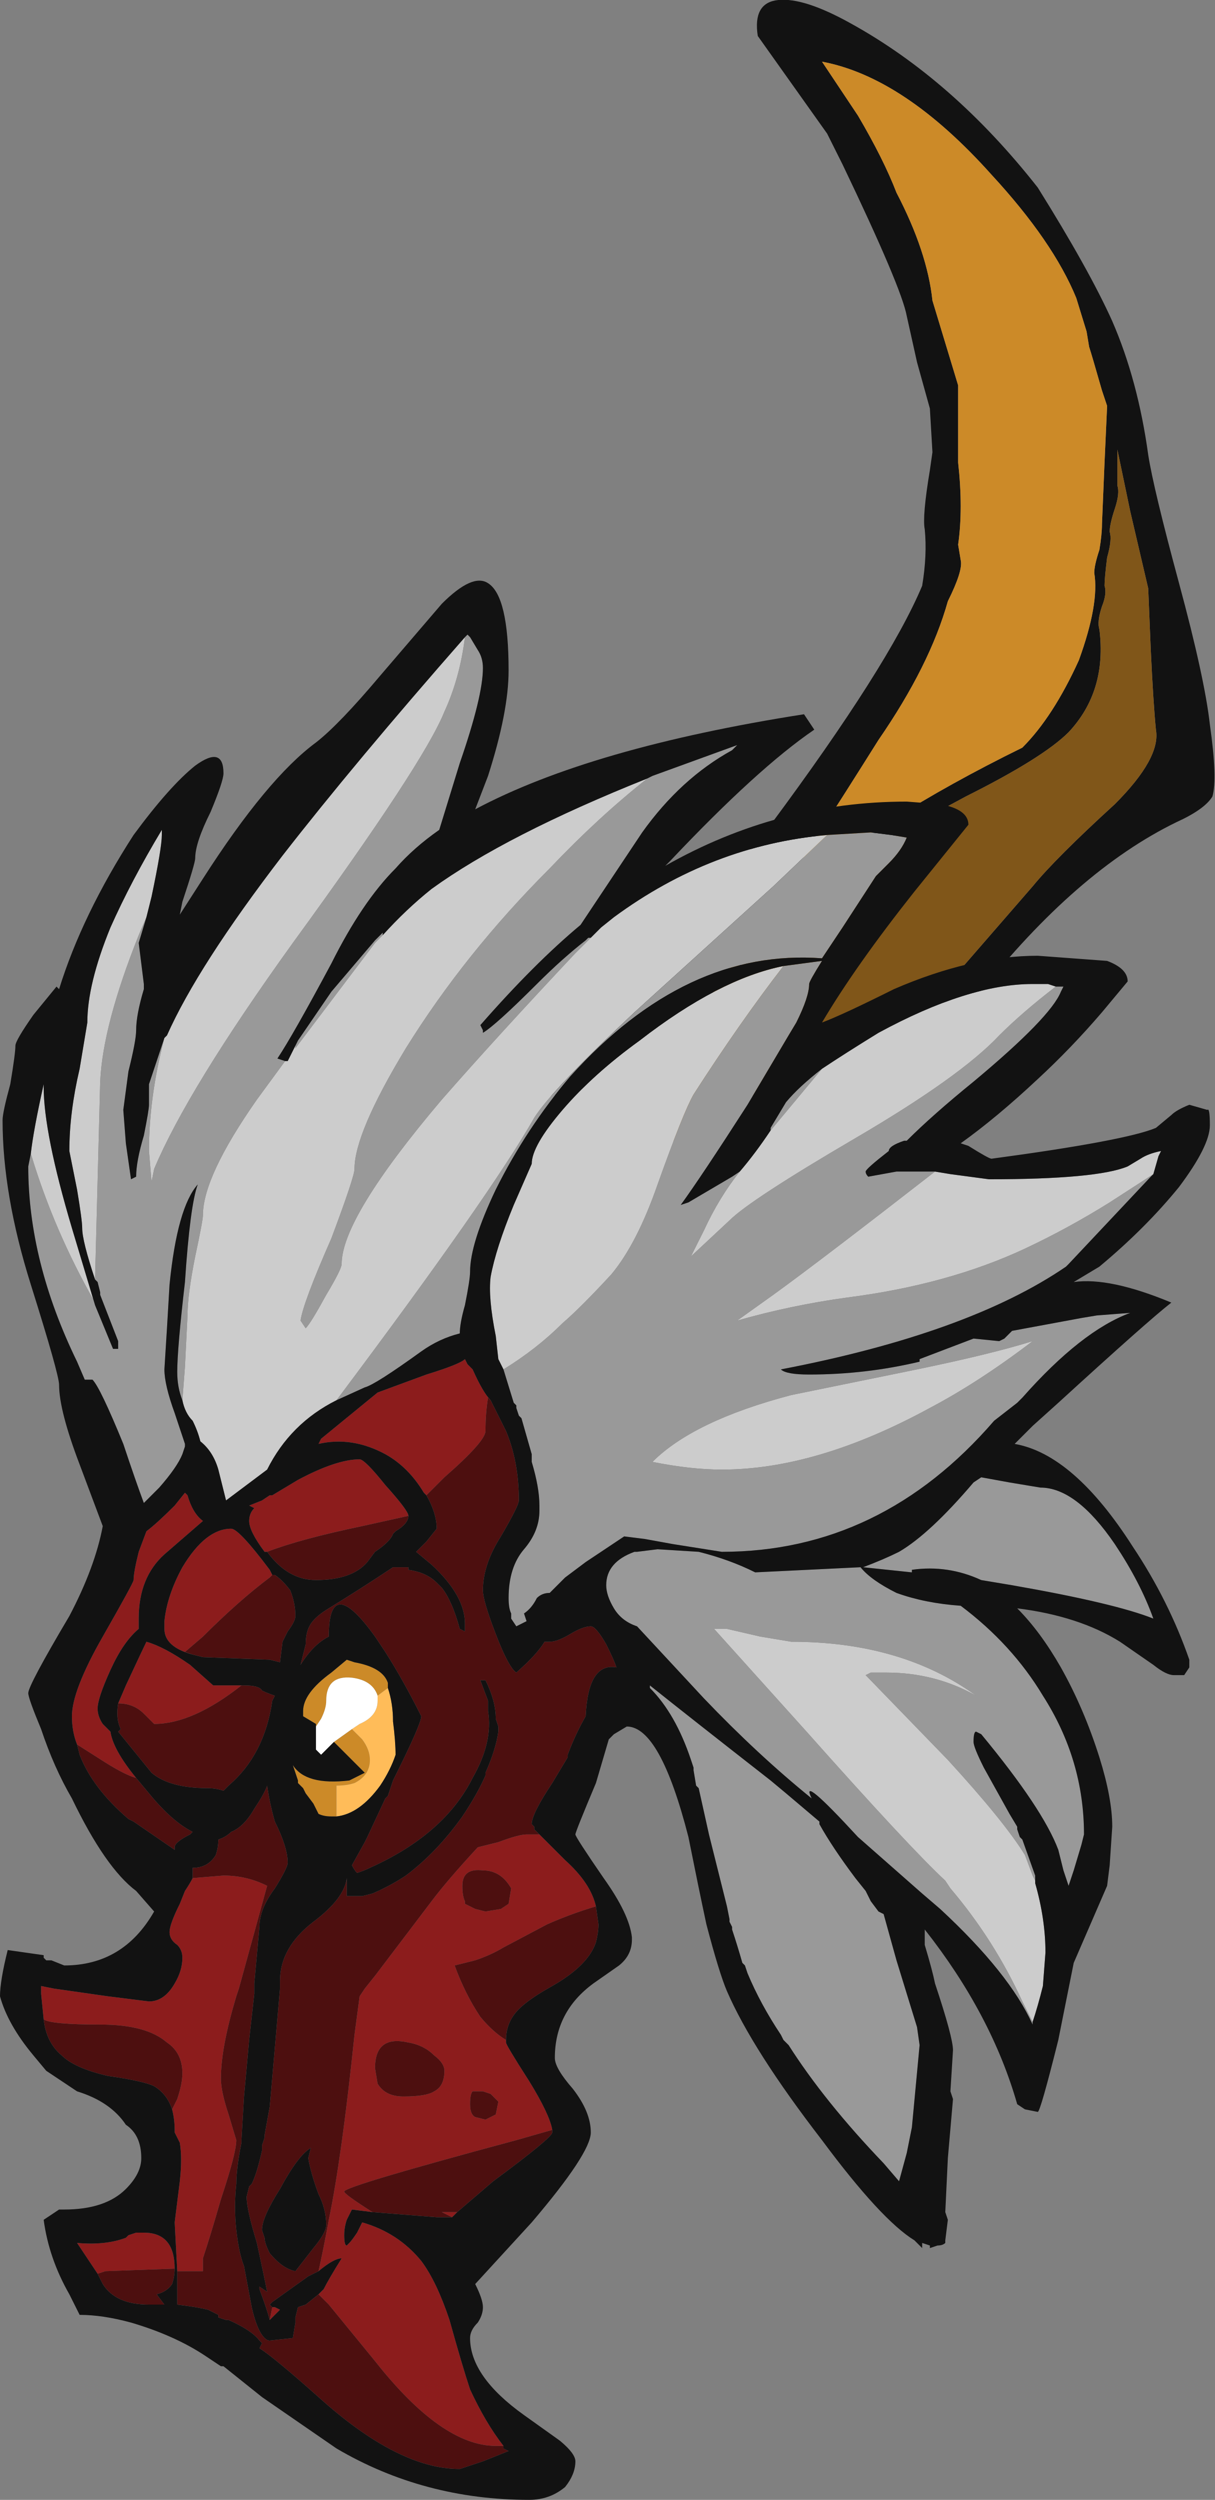 <?xml version="1.0" encoding="UTF-8" standalone="no"?>
<svg xmlns:ffdec="https://www.free-decompiler.com/flash" xmlns:xlink="http://www.w3.org/1999/xlink" ffdec:objectType="shape" height="48.65px" width="23.65px" xmlns="http://www.w3.org/2000/svg">
  <rect width="100%" height="100%" fill="#808080" stroke="none"/>
  <g transform="matrix(1.0, 0.0, 0.0, 1.0, 7.75, 46.6)">
    <path d="M5.9 -26.85 L7.75 -29.25 Q9.3 -30.65 12.15 -32.05 12.75 -32.65 13.25 -33.75 13.65 -34.85 13.55 -35.45 13.55 -35.6 13.65 -35.9 13.7 -36.2 13.7 -36.4 L13.75 -37.6 13.8 -38.7 13.7 -39.0 Q13.5 -39.7 13.45 -39.85 L13.4 -40.15 13.2 -40.8 Q12.75 -41.9 11.55 -43.2 9.85 -45.1 8.25 -45.4 L8.95 -44.35 Q9.45 -43.5 9.7 -42.85 10.3 -41.7 10.4 -40.75 L10.9 -39.1 10.9 -37.6 Q11.0 -36.7 10.9 -36.0 L10.95 -35.7 Q11.0 -35.5 10.7 -34.9 10.35 -33.65 9.35 -32.2 8.0 -30.05 7.25 -28.95 L3.45 -23.3 10.7 -27.45 12.35 -29.35 Q12.8 -29.9 13.95 -30.95 14.85 -31.85 14.75 -32.4 14.7 -32.9 14.65 -33.95 L14.6 -35.15 14.25 -36.65 14.0 -37.85 Q14.0 -37.3 14.0 -37.15 14.05 -37.0 13.95 -36.7 13.85 -36.4 13.85 -36.25 13.9 -36.1 13.8 -35.75 13.75 -35.35 13.75 -35.2 13.8 -35.05 13.7 -34.8 13.6 -34.5 13.65 -34.35 13.8 -33.15 13.05 -32.35 12.55 -31.85 11.05 -31.1 10.4 -30.75 9.85 -30.45 L7.95 -29.2 6.2 -27.3 5.9 -26.85 M8.35 -44.0 L7.0 -45.9 Q6.9 -46.55 7.4 -46.6 7.9 -46.65 8.8 -46.15 10.8 -45.05 12.45 -42.95 13.45 -41.35 13.9 -40.35 14.4 -39.2 14.6 -37.75 14.7 -37.1 15.2 -35.25 15.7 -33.4 15.8 -32.5 15.95 -31.45 15.85 -31.1 15.7 -30.85 15.15 -30.6 13.2 -29.65 11.3 -27.25 L2.7 -25.2 7.25 -30.55 Q9.55 -33.65 10.2 -35.2 10.3 -35.8 10.25 -36.3 10.2 -36.55 10.35 -37.45 L10.4 -37.8 10.35 -38.65 10.1 -39.55 9.9 -40.45 Q9.8 -41.0 8.65 -43.4 L8.35 -44.0" fill="#121212" fill-rule="evenodd" stroke="none"/>
    <path d="M3.45 -23.3 L7.25 -28.95 Q8.0 -30.05 9.35 -32.2 10.35 -33.65 10.7 -34.9 11.0 -35.5 10.95 -35.7 L10.9 -36.0 Q11.0 -36.7 10.9 -37.6 L10.9 -39.1 10.4 -40.75 Q10.3 -41.7 9.7 -42.85 9.45 -43.5 8.95 -44.35 L8.25 -45.4 Q9.85 -45.1 11.55 -43.2 12.75 -41.9 13.2 -40.8 L13.4 -40.15 13.45 -39.85 Q13.5 -39.7 13.7 -39.0 L13.8 -38.7 13.75 -37.6 13.7 -36.4 Q13.7 -36.2 13.65 -35.9 13.55 -35.6 13.55 -35.45 13.65 -34.85 13.25 -33.75 12.75 -32.65 12.15 -32.05 9.3 -30.65 7.75 -29.25 L5.9 -26.85 3.45 -23.3 M6.2 -27.3 L7.95 -29.2 6.2 -27.3" fill="#cc8a28" fill-rule="evenodd" stroke="none"/>
    <path d="M3.45 -23.3 L5.9 -26.85 6.2 -27.3 7.95 -29.2 9.85 -30.45 Q10.4 -30.75 11.05 -31.1 12.55 -31.85 13.05 -32.35 13.8 -33.15 13.65 -34.35 13.6 -34.5 13.7 -34.8 13.8 -35.05 13.75 -35.2 13.75 -35.35 13.8 -35.75 13.9 -36.1 13.85 -36.25 13.85 -36.4 13.95 -36.7 14.05 -37.0 14.0 -37.15 14.0 -37.3 14.0 -37.85 L14.25 -36.65 14.6 -35.15 14.65 -33.95 Q14.7 -32.9 14.75 -32.4 14.85 -31.85 13.95 -30.95 12.8 -29.9 12.35 -29.35 L10.7 -27.45 3.45 -23.3" fill="#805619" fill-rule="evenodd" stroke="none"/>
    <path d="M1.3 -34.2 Q1.2 -33.4 0.9 -32.75 0.5 -31.75 -2.05 -28.25 -4.1 -25.4 -4.75 -23.85 L-4.8 -23.6 -4.85 -24.2 Q-4.85 -25.25 -4.55 -26.4 L-4.5 -26.45 Q-3.9 -27.8 -2.25 -29.95 -0.85 -31.75 1.3 -34.2 M-4.9 -28.75 L-5.05 -28.4 Q-5.75 -26.65 -5.8 -25.55 L-5.9 -21.7 Q-6.15 -22.45 -6.15 -22.7 -6.15 -22.85 -6.25 -23.45 L-6.4 -24.2 Q-6.4 -24.95 -6.2 -25.8 L-6.05 -26.7 Q-6.05 -27.45 -5.6 -28.55 -5.2 -29.45 -4.6 -30.45 L-4.6 -30.35 Q-4.6 -30.1 -4.8 -29.15 L-4.9 -28.75 M-5.9 -21.2 L-5.9 -21.25 Q-6.7 -22.65 -7.15 -24.15 -7.1 -24.6 -6.9 -25.5 L-6.9 -25.45 Q-6.9 -24.55 -6.35 -22.7 L-5.9 -21.2 M-4.2 -19.35 L-4.15 -20.0 -4.1 -21.0 Q-4.1 -21.4 -3.95 -22.15 -3.8 -22.85 -3.8 -22.95 -3.8 -23.7 -2.75 -25.2 L-2.2 -25.95 -2.15 -25.95 -2.0 -26.25 -2.0 -26.2 -0.45 -28.25 -0.3 -28.4 Q0.15 -28.9 0.65 -29.3 2.1 -30.35 4.85 -31.45 3.9 -30.7 2.95 -29.7 1.3 -28.05 0.15 -26.2 -0.85 -24.55 -0.85 -23.85 -0.85 -23.7 -1.3 -22.5 -1.85 -21.25 -1.9 -20.9 L-1.8 -20.75 Q-1.7 -20.85 -1.4 -21.4 -1.1 -21.9 -1.1 -22.0 -1.1 -22.9 0.85 -25.2 1.9 -26.4 3.45 -28.05 L3.75 -28.35 3.95 -28.55 4.2 -28.75 Q6.1 -30.15 8.35 -30.35 L7.3 -29.35 4.6 -26.9 Q3.0 -25.4 2.65 -24.85 1.8 -23.35 -1.2 -19.35 -2.1 -18.9 -2.55 -18.0 L-3.35 -17.4 -3.5 -18.0 Q-3.6 -18.35 -3.85 -18.55 -3.9 -18.75 -4.0 -18.95 -4.15 -19.1 -4.2 -19.35 M8.25 -25.8 Q8.7 -26.1 9.35 -26.5 11.1 -27.45 12.35 -27.45 L12.65 -27.45 12.8 -27.4 Q12.15 -26.9 11.7 -26.45 10.95 -25.65 8.9 -24.45 6.85 -23.25 6.45 -22.85 L5.7 -22.15 5.95 -22.65 Q6.25 -23.3 6.65 -23.8 6.95 -24.15 7.25 -24.6 L8.25 -25.8 M10.45 -23.8 L10.75 -23.75 11.5 -23.65 Q13.6 -23.65 14.2 -23.9 L14.45 -24.05 Q14.6 -24.15 14.85 -24.2 L14.8 -24.1 14.7 -23.75 13.85 -23.2 Q13.05 -22.7 12.2 -22.3 10.7 -21.6 8.75 -21.35 7.65 -21.2 6.6 -20.9 L7.3 -21.4 Q8.2 -22.05 10.45 -23.8 M2.05 -19.95 L1.95 -20.15 1.9 -20.6 Q1.75 -21.35 1.8 -21.75 1.9 -22.3 2.25 -23.15 L2.6 -23.95 Q2.6 -24.3 3.2 -25.0 3.8 -25.7 4.7 -26.35 6.25 -27.55 7.5 -27.8 6.65 -26.7 5.75 -25.3 5.55 -24.95 5.05 -23.55 4.65 -22.4 4.15 -21.8 3.55 -21.15 3.2 -20.85 2.7 -20.35 2.05 -19.95 M5.05 -16.45 L4.65 -16.4 4.65 -16.4 5.05 -16.45 M12.35 -7.25 L12.15 -7.65 Q11.6 -8.85 10.75 -9.85 L10.65 -10.0 Q9.95 -10.65 7.95 -12.9 L6.15 -14.9 6.4 -14.9 7.05 -14.75 7.65 -14.65 Q9.8 -14.65 11.25 -13.6 10.45 -14.05 9.5 -14.05 L9.2 -14.05 9.1 -14.0 10.7 -12.35 Q11.8 -11.15 12.2 -10.5 L12.35 -10.1 12.4 -10.0 12.4 -9.95 Q12.6 -9.25 12.6 -8.6 L12.55 -7.95 Q12.45 -7.55 12.35 -7.25 M7.65 -19.45 L10.1 -19.95 Q11.55 -20.25 12.35 -20.5 11.3 -19.7 10.35 -19.2 8.15 -18.0 6.3 -18.0 5.7 -18.0 4.95 -18.15 5.75 -18.95 7.65 -19.45" fill="#cccccc" fill-rule="evenodd" stroke="none"/>
    <path d="M0.55 -17.5 L0.5 -17.55 Q0.2 -18.05 -0.25 -18.3 -0.9 -18.65 -1.55 -18.5 L-1.5 -18.6 -0.4 -19.5 0.55 -19.85 Q1.2 -20.05 1.3 -20.15 L1.35 -20.05 1.45 -19.95 Q1.65 -19.5 1.8 -19.35 L1.75 -19.4 Q1.7 -19.1 1.7 -18.75 1.7 -18.55 0.9 -17.85 L0.55 -17.5 M2.75 -10.9 L3.25 -10.4 Q3.75 -9.95 3.85 -9.5 3.35 -9.35 2.9 -9.15 L2.05 -8.7 Q1.8 -8.55 1.5 -8.45 L1.1 -8.35 Q1.3 -7.8 1.6 -7.35 1.85 -7.05 2.1 -6.9 L2.1 -6.85 Q2.1 -6.8 2.55 -6.1 2.95 -5.45 3.0 -5.15 L2.3 -4.95 Q-1.05 -4.05 -1.05 -3.95 -1.05 -3.9 -0.5 -3.55 L-0.9 -3.6 -1.0 -3.4 Q-1.05 -3.25 -1.05 -3.1 -1.05 -2.9 -1.0 -2.9 L-0.95 -2.95 Q-0.9 -3.0 -0.8 -3.15 L-0.7 -3.35 Q0.0 -3.15 0.45 -2.6 0.75 -2.2 1.0 -1.45 1.25 -0.55 1.4 -0.1 1.7 0.55 2.05 1.0 L1.9 1.0 Q0.85 1.0 -0.45 -0.65 L-1.35 -1.75 -1.55 -1.95 -1.45 -2.05 Q-1.35 -2.25 -1.1 -2.65 -1.25 -2.65 -1.55 -2.4 -1.45 -2.85 -1.35 -3.4 -1.1 -4.6 -0.85 -7.0 L-0.75 -7.75 -0.65 -7.9 -0.45 -8.15 0.65 -9.6 Q0.95 -10.0 1.55 -10.65 L1.95 -10.75 Q2.35 -10.9 2.5 -10.9 L2.75 -10.9 M1.15 -3.55 L1.05 -3.45 0.85 -3.55 1.15 -3.55 M-4.3 -2.4 L-4.35 -3.35 -4.25 -4.15 Q-4.2 -4.6 -4.25 -4.9 L-4.35 -5.1 -4.35 -5.15 Q-4.35 -5.35 -4.4 -5.55 L-4.3 -5.75 Q-4.2 -6.05 -4.2 -6.25 -4.2 -6.65 -4.5 -6.85 -4.9 -7.2 -5.8 -7.2 -6.75 -7.2 -6.9 -7.3 L-6.95 -7.8 Q-6.95 -8.1 -6.95 -7.95 L-6.7 -7.9 -5.65 -7.75 -4.85 -7.65 Q-4.55 -7.65 -4.35 -8.0 -4.2 -8.25 -4.2 -8.5 -4.2 -8.65 -4.3 -8.75 -4.45 -8.85 -4.45 -9.0 -4.45 -9.15 -4.25 -9.55 L-4.15 -9.8 Q-4.05 -9.95 -4.0 -10.05 L-3.4 -10.1 Q-2.95 -10.1 -2.55 -9.9 L-3.1 -7.9 -3.15 -7.75 Q-3.45 -6.75 -3.45 -6.15 -3.45 -5.9 -3.3 -5.45 L-3.15 -4.95 Q-3.15 -4.7 -3.45 -3.8 -3.65 -3.1 -3.8 -2.65 L-3.8 -2.4 -4.3 -2.4 M-2.45 -1.7 L-2.4 -1.7 -2.3 -1.65 -2.5 -1.45 -2.45 -1.7 M-2.55 -16.4 L-2.6 -16.4 Q-2.9 -16.8 -2.9 -17.0 -2.9 -17.15 -2.8 -17.25 L-2.9 -17.3 -2.65 -17.4 -2.5 -17.5 -2.45 -17.5 -1.95 -17.8 Q-1.2 -18.2 -0.75 -18.2 -0.65 -18.2 -0.25 -17.7 0.2 -17.2 0.2 -17.1 L-0.7 -16.9 Q-1.9 -16.65 -2.55 -16.4 M0.7 -15.3 L0.7 -15.3 M1.7 -9.4 L2.0 -9.45 2.15 -9.55 2.2 -9.85 Q2.0 -10.2 1.65 -10.2 1.25 -10.25 1.25 -9.9 1.25 -9.7 1.3 -9.6 L1.3 -9.55 1.5 -9.45 1.7 -9.4 M0.7 -6.6 Q0.5 -6.8 0.2 -6.85 -0.45 -7.0 -0.45 -6.35 L-0.4 -6.05 Q-0.25 -5.8 0.1 -5.8 0.55 -5.8 0.7 -5.9 0.9 -6.0 0.9 -6.3 0.9 -6.45 0.7 -6.6 M1.65 -5.9 L1.45 -5.9 Q1.4 -5.85 1.4 -5.65 1.4 -5.45 1.5 -5.4 L1.7 -5.35 1.9 -5.45 1.95 -5.7 1.8 -5.85 1.65 -5.9 M-6.25 -12.65 Q-6.35 -12.9 -6.35 -13.2 -6.35 -13.7 -5.75 -14.75 -5.15 -15.8 -5.15 -15.85 -5.15 -16.0 -5.05 -16.4 L-4.9 -16.8 Q-4.7 -16.95 -4.35 -17.3 L-4.15 -17.55 -4.1 -17.5 Q-4.0 -17.15 -3.8 -17.0 L-4.55 -16.35 Q-5.05 -15.9 -5.05 -15.1 L-5.05 -14.9 Q-5.35 -14.65 -5.6 -14.1 -5.85 -13.55 -5.85 -13.35 -5.85 -13.2 -5.75 -13.05 L-5.6 -12.9 Q-5.55 -12.55 -5.1 -12.0 -5.3 -12.05 -5.7 -12.3 L-6.25 -12.65 M-4.0 -14.4 Q-4.55 -14.55 -4.55 -14.9 -4.55 -15.0 -4.55 -15.05 -4.5 -15.55 -4.2 -16.1 -3.75 -16.85 -3.25 -16.85 -3.1 -16.85 -2.5 -16.05 L-2.45 -15.95 -2.5 -15.9 Q-3.1 -15.45 -3.8 -14.75 L-4.15 -14.45 -4.0 -14.4 M-5.45 -13.45 L-5.3 -13.8 Q-4.95 -14.55 -4.9 -14.65 -4.55 -14.55 -4.05 -14.2 L-3.6 -13.8 -3.05 -13.8 Q-4.0 -13.05 -4.75 -13.05 L-4.95 -13.25 Q-5.15 -13.45 -5.45 -13.45 M-5.85 -2.35 L-6.25 -2.95 Q-5.7 -2.9 -5.3 -3.05 L-5.25 -3.1 -5.1 -3.15 -4.95 -3.15 Q-4.35 -3.15 -4.35 -2.45 L-5.7 -2.4 -5.85 -2.35" fill="#8c1c1c" fill-rule="evenodd" stroke="none"/>
    <path d="M-1.6 -13.0 L-1.6 -13.05 -1.85 -13.2 Q-1.85 -13.25 -1.85 -13.3 -1.85 -13.65 -1.3 -14.05 L-1.0 -14.3 -0.85 -14.25 Q-0.3 -14.15 -0.2 -13.85 L-0.2 -13.75 -0.4 -13.6 Q-0.5 -13.9 -0.9 -13.95 -1.4 -14.0 -1.4 -13.5 -1.4 -13.35 -1.5 -13.15 L-1.6 -13.0 M-1.2 -11.25 L-1.3 -11.25 Q-1.45 -11.25 -1.55 -11.3 L-1.65 -11.5 -1.8 -11.7 -1.85 -11.8 -1.95 -11.9 -1.95 -11.95 -2.05 -12.25 Q-1.8 -11.85 -0.95 -11.95 L-0.65 -12.1 -1.25 -12.7 -0.9 -12.95 -0.7 -12.75 Q-0.55 -12.55 -0.55 -12.35 -0.55 -12.05 -0.85 -11.9 -1.0 -11.85 -1.2 -11.85 L-1.2 -11.25" fill="#cc8a28" fill-rule="evenodd" stroke="none"/>
    <path d="M-4.55 -26.4 Q-4.85 -25.25 -4.85 -24.2 L-4.8 -23.6 -4.75 -23.85 Q-4.1 -25.4 -2.05 -28.25 0.5 -31.75 0.9 -32.75 1.2 -33.4 1.3 -34.2 L1.35 -34.25 1.4 -34.2 1.55 -33.95 Q1.65 -33.8 1.65 -33.6 1.65 -33.05 1.2 -31.75 L0.8 -30.45 Q0.3 -30.1 -0.05 -29.7 -0.7 -29.05 -1.3 -27.85 -2.05 -26.45 -2.35 -26.0 L-2.2 -25.95 -2.75 -25.2 Q-3.8 -23.7 -3.8 -22.95 -3.8 -22.85 -3.95 -22.15 -4.1 -21.4 -4.1 -21.0 L-4.15 -20.0 -4.2 -19.35 Q-4.3 -19.6 -4.3 -19.9 -4.3 -20.35 -4.15 -21.65 -4.05 -23.15 -3.9 -23.55 -4.3 -23.1 -4.45 -21.6 L-4.5 -20.75 -4.55 -19.95 Q-4.55 -19.65 -4.35 -19.1 L-4.15 -18.5 -4.15 -18.45 -4.2 -18.3 Q-4.3 -18.05 -4.65 -17.65 L-4.95 -17.35 Q-5.1 -17.75 -5.35 -18.5 -5.8 -19.6 -5.95 -19.75 L-6.1 -19.75 -6.25 -20.1 Q-7.2 -22.05 -7.2 -23.9 L-7.15 -24.15 Q-6.7 -22.65 -5.9 -21.25 L-5.9 -21.2 -5.55 -20.35 -5.45 -20.35 -5.45 -20.5 -5.8 -21.4 -5.8 -21.45 -5.85 -21.65 -5.9 -21.7 -5.8 -25.55 Q-5.75 -26.65 -5.05 -28.4 L-4.9 -28.75 -5.05 -28.25 -4.95 -27.45 -4.95 -27.35 Q-5.1 -26.85 -5.1 -26.55 -5.1 -26.35 -5.25 -25.75 L-5.35 -25.0 -5.3 -24.35 -5.2 -23.65 -5.1 -23.7 Q-5.1 -24.0 -4.95 -24.5 -4.85 -25.0 -4.85 -25.1 L-4.85 -25.5 -4.55 -26.4 M3.75 -28.35 L3.45 -28.05 Q1.9 -26.4 0.85 -25.2 -1.1 -22.9 -1.1 -22.0 -1.1 -21.9 -1.4 -21.4 -1.7 -20.85 -1.8 -20.75 L-1.9 -20.9 Q-1.85 -21.25 -1.3 -22.5 -0.85 -23.7 -0.85 -23.85 -0.85 -24.55 0.15 -26.2 1.3 -28.05 2.95 -29.7 3.9 -30.7 4.85 -31.45 L4.95 -31.5 6.6 -32.1 6.5 -32.0 Q5.5 -31.45 4.75 -30.4 L3.55 -28.6 Q2.65 -27.85 1.6 -26.65 L1.65 -26.55 1.65 -26.5 Q1.9 -26.65 2.7 -27.45 3.2 -27.95 3.65 -28.3 L3.7 -28.35 3.75 -28.35 M-0.3 -28.4 L-0.45 -28.25 -2.0 -26.2 -2.0 -26.25 -1.95 -26.35 -1.3 -27.3 -0.45 -28.3 -0.3 -28.45 -0.3 -28.4 M8.35 -30.35 L9.2 -30.4 9.6 -30.35 9.9 -30.3 Q9.8 -30.05 9.55 -29.8 L9.3 -29.55 8.65 -28.55 8.25 -27.95 Q5.6 -28.15 3.35 -25.65 2.5 -24.65 1.9 -23.45 1.4 -22.4 1.4 -21.85 1.4 -21.7 1.3 -21.2 1.2 -20.85 1.2 -20.65 0.8 -20.55 0.45 -20.3 -0.45 -19.65 -0.65 -19.6 L-1.2 -19.35 Q1.8 -23.35 2.65 -24.85 3.0 -25.4 4.6 -26.9 L7.3 -29.35 8.35 -30.35 M8.25 -25.8 L7.25 -24.6 7.25 -24.65 7.55 -25.15 Q7.8 -25.45 8.25 -25.8 M6.65 -23.8 Q6.25 -23.3 5.95 -22.65 L5.7 -22.15 6.45 -22.85 Q6.85 -23.25 8.9 -24.45 10.95 -25.65 11.7 -26.45 12.15 -26.9 12.8 -27.4 L12.95 -27.4 12.9 -27.3 Q12.7 -26.8 11.2 -25.55 10.4 -24.9 9.9 -24.4 L9.85 -24.4 Q9.55 -24.3 9.55 -24.2 9.1 -23.85 9.1 -23.8 9.1 -23.75 9.15 -23.7 L9.7 -23.8 10.45 -23.8 Q8.2 -22.05 7.3 -21.4 L6.6 -20.9 Q7.65 -21.2 8.75 -21.35 10.7 -21.6 12.2 -22.3 13.05 -22.7 13.85 -23.2 L14.7 -23.75 14.65 -23.7 13.05 -22.0 13.0 -21.95 Q11.1 -20.65 7.45 -19.95 7.55 -19.85 8.0 -19.85 9.1 -19.85 10.15 -20.1 L10.15 -20.15 11.2 -20.55 11.7 -20.5 11.8 -20.55 11.95 -20.7 13.3 -20.95 13.6 -21.0 14.25 -21.05 Q13.3 -20.7 12.15 -19.4 L12.05 -19.3 11.6 -18.95 Q9.4 -16.4 6.3 -16.4 L5.35 -16.55 4.8 -16.65 4.4 -16.7 Q3.95 -16.4 3.65 -16.2 L3.25 -15.9 2.95 -15.6 Q2.8 -15.6 2.7 -15.5 2.6 -15.3 2.45 -15.2 L2.5 -15.05 2.3 -14.95 2.2 -15.1 2.2 -15.2 Q2.15 -15.3 2.15 -15.5 2.15 -16.1 2.45 -16.45 2.75 -16.8 2.75 -17.2 L2.75 -17.3 Q2.75 -17.65 2.6 -18.15 L2.6 -18.3 2.4 -19.0 2.35 -19.05 2.3 -19.2 2.3 -19.25 2.25 -19.3 2.05 -19.95 Q2.7 -20.35 3.2 -20.85 3.55 -21.15 4.15 -21.8 4.65 -22.4 5.05 -23.55 5.55 -24.95 5.75 -25.3 6.65 -26.7 7.5 -27.8 L8.25 -27.9 Q8.0 -27.5 8.0 -27.45 8.0 -27.2 7.75 -26.7 L7.6 -26.45 6.8 -25.1 Q5.9 -23.7 5.5 -23.15 L5.65 -23.2 6.5 -23.7 6.65 -23.8 M12.5 -17.65 Q13.2 -17.65 13.95 -16.55 14.45 -15.8 14.7 -15.1 13.95 -15.4 11.95 -15.75 L11.35 -15.85 Q10.7 -16.15 10.0 -16.05 L10.0 -16.0 9.05 -16.1 Q9.45 -16.25 9.75 -16.4 10.35 -16.75 11.2 -17.75 L11.35 -17.85 11.9 -17.75 12.5 -17.65 M4.65 -16.4 L4.65 -16.4 5.05 -16.45 5.85 -16.4 Q6.45 -16.25 6.95 -16.0 L9.0 -16.1 Q9.2 -15.85 9.7 -15.6 10.25 -15.4 10.95 -15.35 11.95 -14.6 12.55 -13.6 13.35 -12.35 13.35 -10.9 L13.3 -10.7 13.15 -10.2 13.05 -9.9 12.95 -10.2 12.85 -10.6 Q12.55 -11.4 11.35 -12.85 L11.25 -12.9 Q11.2 -12.9 11.2 -12.7 11.2 -12.6 11.4 -12.2 L11.9 -11.3 12.05 -11.05 12.05 -11.0 12.1 -10.85 12.15 -10.8 12.4 -10.1 12.4 -10.0 12.35 -10.1 12.2 -10.5 Q11.8 -11.15 10.7 -12.35 L9.1 -14.0 9.2 -14.05 9.5 -14.05 Q10.45 -14.05 11.25 -13.6 9.8 -14.65 7.65 -14.65 L7.05 -14.75 6.4 -14.9 6.15 -14.9 7.95 -12.9 Q9.95 -10.65 10.65 -10.0 L10.75 -9.85 Q11.6 -8.85 12.15 -7.65 L12.35 -7.25 12.35 -7.2 Q11.9 -8.2 10.55 -9.45 L10.2 -9.75 8.95 -10.85 Q7.8 -12.1 8.05 -11.6 7.0 -12.45 5.95 -13.55 L4.65 -14.95 Q4.35 -15.05 4.2 -15.3 4.05 -15.55 4.05 -15.75 4.05 -16.2 4.6 -16.4 L4.65 -16.4 M7.65 -19.45 Q5.75 -18.95 4.95 -18.15 5.7 -18.0 6.3 -18.0 8.15 -18.0 10.35 -19.2 11.3 -19.7 12.35 -20.5 11.55 -20.25 10.1 -19.95 L7.65 -19.45 M7.25 -11.95 L7.55 -11.7 8.2 -11.15 8.2 -11.1 Q8.45 -10.65 8.9 -10.05 L9.1 -9.8 9.2 -9.6 9.35 -9.4 9.45 -9.35 9.7 -8.45 10.1 -7.15 10.15 -6.8 10.0 -5.2 9.9 -4.7 9.75 -4.15 9.45 -4.5 Q8.3 -5.7 7.6 -6.8 L7.5 -6.9 7.45 -7.0 Q7.05 -7.6 6.8 -8.2 L6.75 -8.35 6.7 -8.4 Q6.6 -8.75 6.5 -9.05 L6.5 -9.1 6.45 -9.2 6.45 -9.25 6.4 -9.5 6.05 -10.9 5.85 -11.8 5.8 -11.85 5.75 -12.15 5.75 -12.2 5.7 -12.35 Q5.4 -13.25 4.9 -13.75 L4.9 -13.8 Q5.65 -13.2 7.25 -11.95" fill="#999999" fill-rule="evenodd" stroke="none"/>
    <path d="M-0.4 -13.6 L-0.2 -13.75 Q-0.1 -13.45 -0.1 -13.1 -0.05 -12.7 -0.05 -12.45 -0.15 -12.15 -0.35 -11.85 -0.75 -11.3 -1.2 -11.25 L-1.2 -11.85 Q-1.0 -11.85 -0.85 -11.9 -0.55 -12.05 -0.55 -12.35 -0.55 -12.55 -0.7 -12.75 L-0.9 -12.95 -0.75 -13.05 Q-0.4 -13.2 -0.4 -13.5 L-0.4 -13.6" fill="#ffbc59" fill-rule="evenodd" stroke="none"/>
    <path d="M-1.6 -13.0 L-1.5 -13.15 Q-1.4 -13.35 -1.4 -13.5 -1.4 -14.0 -0.9 -13.95 -0.5 -13.9 -0.4 -13.6 L-0.4 -13.5 Q-0.4 -13.2 -0.75 -13.05 L-0.9 -12.95 -1.25 -12.7 -1.5 -12.45 -1.6 -12.55 Q-1.6 -12.6 -1.6 -12.8 L-1.6 -13.0" fill="#ffffff" fill-rule="evenodd" stroke="none"/>
    <path d="M0.55 -17.5 L0.9 -17.85 Q1.7 -18.55 1.7 -18.75 1.7 -19.1 1.75 -19.4 L1.8 -19.35 2.1 -18.75 Q2.35 -18.15 2.35 -17.4 2.35 -17.3 2.0 -16.7 1.65 -16.15 1.65 -15.65 1.65 -15.45 1.9 -14.8 2.15 -14.15 2.3 -14.05 2.7 -14.4 2.85 -14.65 L2.95 -14.65 Q3.1 -14.65 3.35 -14.8 3.6 -14.95 3.75 -14.95 3.85 -14.95 4.05 -14.6 4.2 -14.3 4.25 -14.15 3.7 -14.25 3.65 -13.2 3.45 -12.85 3.3 -12.45 L3.3 -12.4 3.0 -11.9 Q2.6 -11.3 2.6 -11.1 L2.65 -11.05 2.65 -11.0 2.75 -10.9 2.5 -10.9 Q2.35 -10.9 1.95 -10.75 L1.55 -10.65 Q0.95 -10.0 0.65 -9.6 L-0.45 -8.15 -0.65 -7.9 -0.75 -7.75 -0.85 -7.0 Q-1.1 -4.6 -1.35 -3.4 -1.45 -2.85 -1.55 -2.4 L-1.75 -2.3 -2.45 -1.8 -2.5 -1.75 -2.45 -1.7 -2.5 -1.45 Q-2.55 -1.65 -2.7 -2.05 L-2.7 -2.1 -2.55 -2.0 Q-2.6 -2.25 -2.75 -2.95 -2.95 -3.6 -2.95 -3.85 L-2.9 -4.05 -2.85 -4.1 Q-2.75 -4.3 -2.65 -4.75 L-2.65 -4.85 -2.6 -5.0 -2.6 -5.05 -2.5 -5.6 -2.3 -7.9 -2.3 -8.05 Q-2.3 -8.7 -1.65 -9.2 -1.05 -9.65 -1.0 -10.05 L-1.0 -9.7 -0.7 -9.7 -0.5 -9.75 Q-0.15 -9.9 0.15 -10.1 0.75 -10.55 1.25 -11.25 1.55 -11.7 1.7 -12.05 L1.7 -12.1 Q1.9 -12.55 1.95 -12.9 L1.95 -13.0 1.9 -13.15 Q1.9 -13.5 1.7 -13.9 L1.6 -13.9 1.75 -13.5 1.75 -13.3 Q1.85 -12.7 1.45 -12.0 0.9 -10.9 -0.55 -10.25 -0.65 -10.2 -0.8 -10.15 -0.85 -10.2 -0.9 -10.3 L-0.65 -10.75 -0.6 -10.85 -0.25 -11.6 -0.2 -11.65 -0.1 -11.95 Q0.45 -13.05 0.45 -13.2 0.1 -13.9 -0.25 -14.45 L-0.45 -14.75 Q-1.35 -16.0 -1.35 -14.75 -1.65 -14.6 -1.9 -14.2 L-1.8 -14.6 Q-1.8 -14.85 -1.7 -15.0 -1.6 -15.15 -1.35 -15.3 -0.7 -15.7 -0.1 -16.1 L0.2 -16.1 0.2 -16.05 Q0.55 -16.0 0.75 -15.8 L0.85 -15.7 Q1.05 -15.45 1.2 -14.9 L1.3 -14.85 1.3 -15.0 Q1.3 -15.55 0.65 -16.15 L0.35 -16.4 0.55 -16.6 0.75 -16.85 Q0.75 -17.15 0.55 -17.5 M3.85 -9.5 L3.9 -9.15 Q3.9 -9.0 3.85 -8.8 3.7 -8.35 3.0 -7.95 2.55 -7.7 2.35 -7.5 2.1 -7.25 2.1 -6.9 1.85 -7.05 1.6 -7.35 1.3 -7.8 1.1 -8.35 L1.5 -8.45 Q1.8 -8.55 2.05 -8.7 L2.9 -9.15 Q3.35 -9.35 3.85 -9.5 M3.0 -5.15 L3.0 -5.1 Q3.0 -5.0 1.85 -4.15 L1.15 -3.55 0.85 -3.55 1.05 -3.45 0.75 -3.45 -0.5 -3.55 Q-1.05 -3.9 -1.05 -3.95 -1.05 -4.05 2.3 -4.95 L3.0 -5.15 M2.05 1.0 L2.05 1.05 2.15 1.1 1.65 1.3 1.2 1.45 Q0.0 1.45 -1.55 0.05 -2.45 -0.75 -2.7 -0.9 L-2.65 -1.0 -2.7 -1.05 Q-2.85 -1.25 -3.3 -1.45 L-3.35 -1.45 -3.5 -1.5 -3.5 -1.55 Q-3.6 -1.6 -3.7 -1.65 -3.9 -1.7 -4.3 -1.75 -4.3 -2.0 -4.3 -2.4 L-3.8 -2.4 -3.8 -2.65 Q-3.65 -3.1 -3.45 -3.8 -3.15 -4.7 -3.15 -4.95 L-3.3 -5.45 Q-3.45 -5.9 -3.45 -6.15 -3.45 -6.75 -3.15 -7.75 L-3.1 -7.9 -2.55 -9.9 Q-2.95 -10.1 -3.4 -10.1 L-4.0 -10.05 -4.0 -10.25 Q-3.7 -10.25 -3.55 -10.5 -3.5 -10.65 -3.5 -10.8 -3.35 -10.85 -3.25 -10.95 -3.0 -11.05 -2.8 -11.4 -2.6 -11.7 -2.55 -11.85 -2.5 -11.5 -2.4 -11.15 -2.15 -10.65 -2.15 -10.35 -2.15 -10.25 -2.4 -9.85 -2.7 -9.45 -2.7 -9.1 L-2.8 -8.0 -2.8 -7.8 -2.9 -6.9 -3.0 -5.8 -3.05 -4.95 -3.05 -4.9 Q-3.15 -4.4 -3.15 -4.1 -3.2 -3.65 -3.15 -3.2 -3.1 -2.75 -3.0 -2.5 L-2.85 -1.7 Q-2.75 -1.25 -2.6 -1.1 -2.55 -1.05 -2.5 -1.05 L-2.05 -1.1 -2.0 -1.4 -2.0 -1.5 -1.95 -1.7 -1.8 -1.75 -1.55 -1.95 -1.35 -1.75 -0.45 -0.65 Q0.85 1.0 1.9 1.0 L2.05 1.0 M-4.4 -5.55 Q-4.5 -5.85 -4.75 -6.0 -4.95 -6.1 -5.65 -6.2 -6.3 -6.35 -6.55 -6.6 -6.85 -6.85 -6.9 -7.3 -6.75 -7.2 -5.8 -7.2 -4.9 -7.2 -4.5 -6.85 -4.2 -6.65 -4.2 -6.25 -4.2 -6.05 -4.3 -5.75 L-4.4 -5.55 M-2.55 -16.4 Q-1.9 -16.65 -0.7 -16.9 L0.2 -17.1 Q0.2 -16.95 -0.05 -16.8 L-0.1 -16.75 Q-0.15 -16.6 -0.45 -16.4 L-0.6 -16.2 Q-0.9 -15.85 -1.6 -15.85 -2.15 -15.85 -2.55 -16.4 M0.7 -15.3 L0.7 -15.3 M1.7 -9.4 L1.5 -9.45 1.3 -9.55 1.3 -9.6 Q1.25 -9.7 1.25 -9.9 1.25 -10.25 1.65 -10.2 2.0 -10.2 2.2 -9.85 L2.15 -9.55 2.0 -9.45 1.7 -9.4 M1.65 -5.9 L1.8 -5.85 1.95 -5.7 1.9 -5.45 1.7 -5.35 1.5 -5.4 Q1.4 -5.45 1.4 -5.65 1.4 -5.85 1.45 -5.9 L1.65 -5.9 M0.7 -6.6 Q0.9 -6.45 0.9 -6.3 0.9 -6.0 0.7 -5.9 0.55 -5.8 0.1 -5.8 -0.25 -5.8 -0.4 -6.05 L-0.45 -6.35 Q-0.45 -7.0 0.2 -6.85 0.5 -6.8 0.7 -6.6 M-6.25 -12.65 L-5.7 -12.3 Q-5.3 -12.05 -5.1 -12.0 L-4.85 -11.7 Q-4.4 -11.15 -4.0 -10.95 L-4.05 -10.9 Q-4.35 -10.75 -4.35 -10.65 L-4.35 -10.6 -5.15 -11.15 -5.25 -11.2 Q-5.95 -11.8 -6.2 -12.45 L-6.25 -12.65 M-4.0 -14.4 L-4.15 -14.45 -3.8 -14.75 Q-3.1 -15.45 -2.5 -15.9 L-2.45 -15.95 -2.4 -15.95 Q-2.25 -15.85 -2.1 -15.65 -2.0 -15.4 -2.0 -15.15 -2.0 -15.05 -2.15 -14.85 L-2.25 -14.65 -2.3 -14.25 -2.5 -14.3 -3.8 -14.35 -4.0 -14.4 M-5.45 -13.45 Q-5.15 -13.45 -4.95 -13.25 L-4.75 -13.05 Q-4.0 -13.05 -3.05 -13.8 L-3.0 -13.8 Q-2.7 -13.8 -2.65 -13.7 -2.55 -13.65 -2.4 -13.6 L-2.45 -13.5 Q-2.6 -12.45 -3.3 -11.85 L-3.4 -11.75 Q-3.55 -11.8 -3.7 -11.8 -4.45 -11.8 -4.8 -12.1 L-5.45 -12.9 -5.4 -12.95 Q-5.5 -13.15 -5.45 -13.45 M-5.85 -2.35 L-5.7 -2.4 -4.35 -2.45 Q-4.35 -2.3 -4.4 -2.15 -4.5 -2.0 -4.7 -1.95 L-4.55 -1.75 -4.85 -1.75 Q-5.5 -1.75 -5.75 -2.15 L-5.85 -2.35 M-1.7 -4.8 Q-1.95 -4.65 -2.3 -4.0 -2.65 -3.45 -2.65 -3.2 L-2.6 -3.05 Q-2.6 -2.95 -2.5 -2.75 -2.25 -2.45 -2.0 -2.4 L-1.65 -2.85 Q-1.4 -3.15 -1.4 -3.3 -1.4 -3.6 -1.55 -3.9 -1.7 -4.3 -1.75 -4.6 L-1.7 -4.8" fill="#4d0f0f" fill-rule="evenodd" stroke="none"/>
    <path d="M-4.55 -26.4 L-4.85 -25.5 -4.85 -25.1 Q-4.85 -25.0 -4.95 -24.5 -5.1 -24.0 -5.1 -23.7 L-5.2 -23.65 -5.3 -24.35 -5.35 -25.0 -5.25 -25.75 Q-5.1 -26.35 -5.1 -26.55 -5.1 -26.85 -4.95 -27.35 L-4.95 -27.45 -5.05 -28.25 -4.9 -28.75 -4.8 -29.15 Q-4.6 -30.1 -4.6 -30.35 L-4.6 -30.45 Q-5.2 -29.45 -5.6 -28.55 -6.05 -27.45 -6.05 -26.7 L-6.2 -25.8 Q-6.4 -24.95 -6.4 -24.2 L-6.25 -23.45 Q-6.15 -22.85 -6.15 -22.7 -6.15 -22.45 -5.9 -21.7 L-5.85 -21.65 -5.8 -21.45 -5.8 -21.4 -5.45 -20.5 -5.45 -20.35 -5.55 -20.35 -5.9 -21.2 -6.35 -22.7 Q-6.9 -24.55 -6.9 -25.45 L-6.9 -25.5 Q-7.1 -24.6 -7.15 -24.15 L-7.2 -23.9 Q-7.2 -22.05 -6.25 -20.1 L-6.1 -19.75 -5.95 -19.75 Q-5.8 -19.6 -5.35 -18.5 -5.1 -17.75 -4.95 -17.35 L-4.65 -17.65 Q-4.3 -18.05 -4.2 -18.3 L-4.15 -18.45 -4.15 -18.5 -4.35 -19.1 Q-4.55 -19.65 -4.55 -19.95 L-4.5 -20.75 -4.45 -21.6 Q-4.3 -23.1 -3.9 -23.55 -4.05 -23.15 -4.15 -21.65 -4.3 -20.35 -4.3 -19.9 -4.3 -19.6 -4.2 -19.35 -4.15 -19.1 -4.0 -18.95 -3.9 -18.75 -3.85 -18.55 -3.6 -18.35 -3.5 -18.0 L-3.35 -17.4 -2.55 -18.0 Q-2.1 -18.9 -1.2 -19.35 L-0.65 -19.6 Q-0.45 -19.65 0.45 -20.3 0.8 -20.55 1.2 -20.65 1.2 -20.85 1.3 -21.2 1.4 -21.7 1.4 -21.85 1.4 -22.4 1.9 -23.45 2.5 -24.65 3.35 -25.65 5.6 -28.15 8.25 -27.95 L8.65 -28.55 9.3 -29.55 9.55 -29.8 Q9.8 -30.05 9.9 -30.3 L9.6 -30.35 9.2 -30.4 8.35 -30.35 Q6.1 -30.15 4.2 -28.75 L3.95 -28.55 3.75 -28.35 3.7 -28.35 3.65 -28.3 Q3.2 -27.95 2.7 -27.45 1.9 -26.65 1.65 -26.5 L1.65 -26.55 1.6 -26.65 Q2.65 -27.85 3.55 -28.6 L4.75 -30.4 Q5.5 -31.45 6.5 -32.0 L6.6 -32.1 4.95 -31.5 4.85 -31.45 Q2.1 -30.35 0.65 -29.3 0.15 -28.9 -0.3 -28.4 L-0.3 -28.45 -0.45 -28.3 -1.3 -27.3 -1.95 -26.35 -2.0 -26.25 -2.15 -25.95 -2.2 -25.95 -2.35 -26.0 Q-2.05 -26.45 -1.3 -27.85 -0.7 -29.05 -0.05 -29.7 0.3 -30.1 0.8 -30.45 L1.2 -31.75 Q1.65 -33.05 1.65 -33.6 1.65 -33.8 1.55 -33.95 L1.4 -34.2 1.35 -34.25 1.3 -34.2 Q-0.85 -31.75 -2.25 -29.95 -3.9 -27.8 -4.5 -26.45 L-4.55 -26.4 M2.15 -33.55 Q2.15 -32.75 1.75 -31.5 L1.5 -30.85 Q3.75 -32.05 7.9 -32.7 8.0 -32.55 8.1 -32.4 7.0 -31.65 5.3 -29.85 L5.2 -29.75 Q7.4 -31.0 9.9 -31.0 L10.55 -30.95 Q11.1 -30.85 11.1 -30.55 L10.05 -29.25 Q8.9 -27.8 8.25 -26.7 8.65 -26.85 9.65 -27.35 11.15 -28.0 12.45 -28.0 L13.8 -27.9 Q14.2 -27.75 14.2 -27.5 L13.7 -26.9 Q13.1 -26.2 12.45 -25.6 11.65 -24.85 10.95 -24.35 L11.1 -24.3 Q11.5 -24.05 11.55 -24.05 14.15 -24.4 14.75 -24.65 L15.05 -24.9 Q15.15 -25.0 15.4 -25.1 L15.75 -25.0 Q15.8 -25.05 15.8 -24.7 15.8 -24.3 15.2 -23.5 14.55 -22.7 13.65 -21.95 L13.15 -21.65 Q13.85 -21.75 15.05 -21.25 14.6 -20.9 12.85 -19.3 L12.35 -18.85 12.0 -18.5 Q13.15 -18.3 14.3 -16.5 15.0 -15.45 15.4 -14.3 L15.4 -14.15 15.3 -14.0 15.1 -14.0 Q14.95 -14.0 14.7 -14.2 L14.05 -14.65 Q13.25 -15.15 12.05 -15.3 12.5 -14.85 12.9 -14.15 13.35 -13.35 13.65 -12.4 13.9 -11.6 13.9 -11.05 L13.85 -10.3 13.8 -9.9 13.15 -8.4 12.85 -6.9 Q12.5 -5.5 12.45 -5.5 L12.2 -5.55 12.05 -5.65 Q11.55 -7.4 10.25 -9.05 L10.25 -8.75 Q10.4 -8.25 10.45 -8.0 10.8 -6.95 10.8 -6.7 L10.75 -5.9 10.8 -5.75 10.7 -4.6 10.65 -3.55 10.7 -3.4 10.65 -3.0 10.65 -2.95 Q10.6 -2.9 10.5 -2.9 L10.35 -2.85 10.35 -2.9 10.2 -2.95 10.2 -2.85 10.05 -3.0 Q9.4 -3.4 8.25 -4.95 6.9 -6.7 6.4 -7.85 6.25 -8.2 6.0 -9.15 5.85 -9.85 5.65 -10.85 5.1 -13.0 4.45 -13.0 L4.2 -12.85 4.1 -12.75 3.85 -11.9 Q3.45 -10.95 3.45 -10.9 3.45 -10.85 4.0 -10.05 4.5 -9.35 4.55 -8.9 L4.55 -8.85 Q4.55 -8.55 4.3 -8.35 L3.8 -8.0 Q3.05 -7.45 3.05 -6.55 3.05 -6.35 3.4 -5.95 3.75 -5.5 3.75 -5.1 3.75 -4.7 2.6 -3.35 L1.5 -2.15 Q1.65 -1.85 1.65 -1.7 1.65 -1.55 1.55 -1.4 1.4 -1.25 1.4 -1.1 1.4 -0.35 2.45 0.4 L3.15 0.9 Q3.45 1.15 3.45 1.3 3.45 1.55 3.25 1.8 2.95 2.05 2.55 2.05 0.5 2.05 -1.2 1.05 L-2.65 0.05 -3.4 -0.55 -3.45 -0.55 -3.75 -0.75 Q-4.35 -1.15 -5.2 -1.4 -5.75 -1.55 -6.2 -1.55 L-6.4 -1.95 Q-6.8 -2.65 -6.9 -3.4 L-6.6 -3.6 -6.5 -3.6 Q-5.7 -3.6 -5.3 -4.0 -5.0 -4.3 -5.0 -4.6 -5.0 -5.05 -5.3 -5.25 -5.6 -5.7 -6.25 -5.9 L-6.85 -6.3 -7.1 -6.6 Q-7.6 -7.2 -7.75 -7.75 -7.75 -8.05 -7.6 -8.65 L-6.9 -8.55 -6.9 -8.5 -6.85 -8.45 -6.75 -8.45 -6.5 -8.35 Q-5.35 -8.35 -4.75 -9.4 L-5.1 -9.8 Q-5.7 -10.25 -6.35 -11.6 -6.7 -12.2 -6.95 -12.95 -7.2 -13.55 -7.2 -13.65 -7.2 -13.8 -6.4 -15.15 -5.9 -16.1 -5.75 -16.9 L-6.2 -18.1 Q-6.6 -19.15 -6.6 -19.65 -6.6 -19.85 -7.15 -21.6 -7.7 -23.35 -7.7 -24.8 -7.7 -24.95 -7.55 -25.5 -7.45 -26.1 -7.45 -26.25 -7.45 -26.35 -7.1 -26.85 L-6.65 -27.4 -6.6 -27.35 Q-6.15 -28.8 -5.15 -30.35 -4.45 -31.3 -3.95 -31.7 -3.4 -32.1 -3.4 -31.55 -3.4 -31.4 -3.65 -30.8 -3.95 -30.2 -3.95 -29.9 -3.95 -29.8 -4.2 -29.05 L-4.25 -28.8 -3.8 -29.5 Q-2.55 -31.45 -1.6 -32.15 -1.15 -32.5 -0.35 -33.45 L0.85 -34.85 Q1.45 -35.45 1.75 -35.25 2.15 -35.0 2.15 -33.55 M12.8 -27.4 L12.65 -27.45 12.35 -27.45 Q11.1 -27.45 9.35 -26.5 8.7 -26.1 8.25 -25.8 7.8 -25.45 7.55 -25.15 L7.25 -24.65 7.25 -24.6 Q6.95 -24.15 6.65 -23.8 L6.5 -23.7 5.65 -23.2 5.5 -23.15 Q5.9 -23.7 6.8 -25.1 L7.6 -26.45 7.75 -26.7 Q8.0 -27.2 8.0 -27.45 8.0 -27.5 8.25 -27.9 L7.5 -27.8 Q6.25 -27.55 4.7 -26.35 3.8 -25.7 3.2 -25.0 2.6 -24.3 2.6 -23.95 L2.25 -23.15 Q1.9 -22.3 1.8 -21.75 1.75 -21.35 1.9 -20.6 L1.95 -20.15 2.05 -19.95 2.25 -19.3 2.3 -19.25 2.3 -19.2 2.35 -19.05 2.4 -19.0 2.6 -18.3 2.6 -18.15 Q2.75 -17.65 2.75 -17.3 L2.75 -17.2 Q2.75 -16.8 2.45 -16.45 2.15 -16.1 2.15 -15.5 2.15 -15.3 2.2 -15.2 L2.2 -15.1 2.3 -14.95 2.5 -15.05 2.45 -15.2 Q2.6 -15.3 2.7 -15.5 2.8 -15.6 2.95 -15.6 L3.25 -15.9 3.65 -16.2 Q3.95 -16.4 4.4 -16.7 L4.8 -16.65 5.35 -16.55 6.3 -16.4 Q9.4 -16.4 11.6 -18.95 L12.05 -19.3 12.15 -19.4 Q13.3 -20.7 14.25 -21.05 L13.6 -21.0 13.3 -20.95 11.95 -20.7 11.8 -20.55 11.7 -20.5 11.2 -20.55 10.15 -20.15 10.15 -20.1 Q9.1 -19.85 8.0 -19.85 7.55 -19.85 7.45 -19.95 11.1 -20.65 13.0 -21.95 L13.05 -22.0 14.65 -23.7 14.7 -23.75 14.8 -24.1 14.85 -24.2 Q14.6 -24.15 14.45 -24.05 L14.2 -23.9 Q13.6 -23.65 11.5 -23.65 L10.75 -23.75 10.45 -23.8 9.7 -23.8 9.15 -23.7 Q9.1 -23.75 9.1 -23.8 9.1 -23.85 9.55 -24.2 9.55 -24.3 9.85 -24.4 L9.9 -24.4 Q10.4 -24.9 11.2 -25.55 12.7 -26.8 12.9 -27.3 L12.95 -27.4 12.8 -27.4 M12.5 -17.65 L11.9 -17.75 11.35 -17.85 11.2 -17.75 Q10.35 -16.75 9.75 -16.4 9.45 -16.25 9.05 -16.1 L10.0 -16.0 10.0 -16.05 Q10.7 -16.15 11.35 -15.85 L11.95 -15.75 Q13.95 -15.4 14.7 -15.1 14.45 -15.8 13.95 -16.55 13.2 -17.65 12.5 -17.65 M1.8 -19.35 Q1.65 -19.5 1.45 -19.95 L1.35 -20.05 1.3 -20.15 Q1.2 -20.05 0.55 -19.85 L-0.4 -19.5 -1.5 -18.6 -1.55 -18.5 Q-0.9 -18.65 -0.25 -18.3 0.2 -18.05 0.5 -17.55 L0.55 -17.5 Q0.75 -17.15 0.75 -16.85 L0.55 -16.6 0.35 -16.4 0.65 -16.15 Q1.3 -15.55 1.3 -15.0 L1.3 -14.85 1.2 -14.9 Q1.05 -15.45 0.85 -15.7 L0.75 -15.8 Q0.55 -16.0 0.2 -16.05 L0.2 -16.1 -0.1 -16.1 Q-0.7 -15.7 -1.35 -15.3 -1.6 -15.15 -1.7 -15.0 -1.8 -14.85 -1.8 -14.6 L-1.9 -14.2 Q-1.65 -14.6 -1.35 -14.75 -1.35 -16.0 -0.45 -14.75 L-0.25 -14.45 Q0.1 -13.9 0.45 -13.2 0.45 -13.05 -0.1 -11.95 L-0.2 -11.65 -0.25 -11.6 -0.6 -10.85 -0.65 -10.75 -0.9 -10.3 Q-0.85 -10.2 -0.8 -10.15 -0.65 -10.2 -0.55 -10.25 0.9 -10.9 1.45 -12.0 1.85 -12.7 1.75 -13.3 L1.75 -13.5 1.6 -13.9 1.7 -13.9 Q1.9 -13.5 1.9 -13.15 L1.95 -13.0 1.95 -12.9 Q1.9 -12.55 1.7 -12.1 L1.7 -12.05 Q1.55 -11.7 1.25 -11.25 0.75 -10.55 0.15 -10.1 -0.15 -9.9 -0.5 -9.75 L-0.7 -9.7 -1.0 -9.7 -1.0 -10.05 Q-1.05 -9.65 -1.65 -9.2 -2.3 -8.7 -2.3 -8.05 L-2.3 -7.9 -2.5 -5.6 -2.6 -5.05 -2.6 -5.0 -2.65 -4.85 -2.65 -4.75 Q-2.75 -4.3 -2.85 -4.1 L-2.9 -4.05 -2.95 -3.85 Q-2.95 -3.6 -2.75 -2.95 -2.6 -2.25 -2.55 -2.0 L-2.7 -2.1 -2.7 -2.05 Q-2.55 -1.65 -2.5 -1.45 L-2.3 -1.65 -2.4 -1.7 -2.45 -1.7 -2.5 -1.75 -2.45 -1.8 -1.75 -2.3 -1.55 -2.4 Q-1.25 -2.65 -1.1 -2.65 -1.35 -2.25 -1.45 -2.05 L-1.55 -1.95 -1.8 -1.75 -1.95 -1.7 -2.0 -1.5 -2.0 -1.4 -2.05 -1.1 -2.5 -1.05 Q-2.55 -1.05 -2.6 -1.1 -2.75 -1.25 -2.85 -1.7 L-3.0 -2.5 Q-3.1 -2.75 -3.15 -3.2 -3.2 -3.65 -3.15 -4.1 -3.15 -4.4 -3.05 -4.9 L-3.05 -4.95 -3.0 -5.8 -2.9 -6.9 -2.8 -7.8 -2.8 -8.0 -2.7 -9.1 Q-2.7 -9.45 -2.4 -9.85 -2.15 -10.25 -2.15 -10.35 -2.15 -10.65 -2.4 -11.15 -2.5 -11.5 -2.55 -11.85 -2.6 -11.7 -2.8 -11.4 -3.0 -11.05 -3.25 -10.95 -3.35 -10.85 -3.5 -10.8 -3.5 -10.65 -3.55 -10.5 -3.7 -10.25 -4.0 -10.25 L-4.0 -10.05 Q-4.05 -9.95 -4.15 -9.8 L-4.25 -9.55 Q-4.45 -9.15 -4.45 -9.0 -4.45 -8.85 -4.3 -8.75 -4.2 -8.65 -4.2 -8.5 -4.2 -8.25 -4.35 -8.0 -4.55 -7.65 -4.85 -7.65 L-5.65 -7.75 -6.7 -7.9 -6.95 -7.95 Q-6.95 -8.1 -6.95 -7.8 L-6.9 -7.3 Q-6.85 -6.85 -6.55 -6.6 -6.3 -6.35 -5.65 -6.2 -4.95 -6.1 -4.75 -6.0 -4.5 -5.85 -4.4 -5.55 -4.35 -5.35 -4.35 -5.15 L-4.35 -5.1 -4.25 -4.9 Q-4.2 -4.6 -4.25 -4.15 L-4.35 -3.35 -4.3 -2.4 Q-4.3 -2.0 -4.3 -1.75 -3.9 -1.7 -3.7 -1.65 -3.6 -1.6 -3.5 -1.55 L-3.5 -1.5 -3.35 -1.45 -3.3 -1.45 Q-2.85 -1.25 -2.7 -1.05 L-2.65 -1.0 -2.7 -0.9 Q-2.45 -0.75 -1.55 0.05 0.0 1.45 1.2 1.45 L1.65 1.3 2.15 1.1 2.05 1.05 2.05 1.0 Q1.7 0.55 1.4 -0.1 1.25 -0.55 1.0 -1.45 0.75 -2.2 0.45 -2.6 0.0 -3.15 -0.7 -3.35 L-0.8 -3.15 Q-0.9 -3.0 -0.95 -2.95 L-1.0 -2.9 Q-1.05 -2.9 -1.05 -3.1 -1.05 -3.25 -1.0 -3.4 L-0.9 -3.6 -0.5 -3.55 0.75 -3.45 1.05 -3.45 1.15 -3.55 1.85 -4.15 Q3.0 -5.0 3.0 -5.1 L3.0 -5.15 Q2.95 -5.45 2.55 -6.1 2.1 -6.8 2.1 -6.85 L2.1 -6.9 Q2.1 -7.25 2.35 -7.5 2.55 -7.7 3.0 -7.95 3.7 -8.35 3.85 -8.8 3.9 -9.0 3.9 -9.15 L3.85 -9.5 Q3.75 -9.95 3.25 -10.4 L2.75 -10.9 2.65 -11.0 2.65 -11.05 2.6 -11.1 Q2.6 -11.3 3.0 -11.9 L3.3 -12.4 3.3 -12.45 Q3.45 -12.85 3.65 -13.2 3.7 -14.25 4.25 -14.15 4.2 -14.3 4.05 -14.6 3.85 -14.95 3.75 -14.95 3.6 -14.95 3.35 -14.8 3.1 -14.65 2.95 -14.65 L2.85 -14.65 Q2.7 -14.4 2.3 -14.05 2.15 -14.15 1.9 -14.8 1.65 -15.45 1.65 -15.65 1.65 -16.15 2.0 -16.7 2.35 -17.3 2.35 -17.4 2.35 -18.15 2.1 -18.75 L1.8 -19.35 M0.2 -17.1 Q0.2 -17.2 -0.25 -17.7 -0.65 -18.2 -0.75 -18.2 -1.2 -18.2 -1.95 -17.8 L-2.45 -17.5 -2.5 -17.5 -2.65 -17.4 -2.9 -17.3 -2.8 -17.25 Q-2.9 -17.15 -2.9 -17.0 -2.9 -16.8 -2.6 -16.4 L-2.55 -16.4 Q-2.15 -15.85 -1.6 -15.85 -0.9 -15.85 -0.6 -16.2 L-0.45 -16.4 Q-0.15 -16.6 -0.1 -16.75 L-0.05 -16.8 Q0.2 -16.95 0.2 -17.1 M5.05 -16.45 L4.65 -16.4 4.6 -16.4 Q4.05 -16.2 4.05 -15.75 4.05 -15.55 4.2 -15.3 4.35 -15.05 4.65 -14.95 L5.95 -13.55 Q7.0 -12.45 8.05 -11.6 7.8 -12.1 8.95 -10.85 L10.2 -9.75 10.55 -9.45 Q11.9 -8.2 12.35 -7.2 L12.35 -7.25 Q12.45 -7.55 12.55 -7.95 L12.6 -8.6 Q12.6 -9.25 12.4 -9.95 L12.4 -10.0 12.4 -10.1 12.15 -10.8 12.1 -10.85 12.05 -11.0 12.05 -11.05 11.9 -11.3 11.4 -12.2 Q11.2 -12.6 11.2 -12.7 11.2 -12.9 11.25 -12.9 L11.35 -12.85 Q12.55 -11.4 12.85 -10.6 L12.95 -10.2 13.05 -9.9 13.15 -10.2 13.3 -10.7 13.35 -10.9 Q13.35 -12.35 12.55 -13.6 11.95 -14.6 10.95 -15.35 10.25 -15.4 9.7 -15.6 9.2 -15.85 9.0 -16.1 L6.95 -16.0 Q6.45 -16.25 5.85 -16.4 L5.05 -16.45 M7.25 -11.95 Q5.65 -13.2 4.9 -13.8 L4.9 -13.75 Q5.4 -13.25 5.7 -12.35 L5.75 -12.2 5.75 -12.15 5.8 -11.85 5.85 -11.8 6.05 -10.9 6.4 -9.5 6.45 -9.25 6.45 -9.2 6.5 -9.1 6.5 -9.05 Q6.6 -8.75 6.7 -8.4 L6.75 -8.35 6.8 -8.2 Q7.05 -7.6 7.45 -7.0 L7.5 -6.9 7.6 -6.8 Q8.3 -5.7 9.45 -4.5 L9.75 -4.15 9.9 -4.7 10.0 -5.2 10.15 -6.8 10.1 -7.15 9.7 -8.45 9.45 -9.35 9.35 -9.4 9.2 -9.6 9.1 -9.8 8.9 -10.05 Q8.45 -10.65 8.2 -11.1 L8.2 -11.15 7.55 -11.7 7.25 -11.95 M-5.1 -12.0 Q-5.55 -12.55 -5.6 -12.9 L-5.75 -13.05 Q-5.85 -13.2 -5.85 -13.35 -5.85 -13.55 -5.6 -14.1 -5.35 -14.65 -5.05 -14.9 L-5.05 -15.1 Q-5.05 -15.9 -4.55 -16.35 L-3.8 -17.0 Q-4.0 -17.15 -4.1 -17.5 L-4.15 -17.55 -4.35 -17.3 Q-4.7 -16.95 -4.9 -16.8 L-5.05 -16.4 Q-5.15 -16.0 -5.15 -15.85 -5.15 -15.8 -5.75 -14.75 -6.35 -13.7 -6.35 -13.2 -6.35 -12.9 -6.25 -12.65 L-6.2 -12.45 Q-5.95 -11.8 -5.25 -11.2 L-5.15 -11.15 -4.35 -10.6 -4.35 -10.65 Q-4.35 -10.75 -4.05 -10.9 L-4.0 -10.95 Q-4.4 -11.15 -4.85 -11.7 L-5.1 -12.0 M-2.45 -15.95 L-2.5 -16.05 Q-3.1 -16.85 -3.25 -16.85 -3.75 -16.85 -4.2 -16.1 -4.5 -15.55 -4.55 -15.05 -4.55 -15.0 -4.55 -14.9 -4.55 -14.55 -4.0 -14.4 L-3.8 -14.35 -2.5 -14.3 -2.3 -14.25 -2.25 -14.65 -2.15 -14.85 Q-2.0 -15.05 -2.0 -15.15 -2.0 -15.4 -2.1 -15.65 -2.25 -15.85 -2.4 -15.95 L-2.45 -15.95 M-3.05 -13.8 L-3.6 -13.8 -4.05 -14.2 Q-4.55 -14.55 -4.9 -14.65 -4.95 -14.55 -5.3 -13.8 L-5.45 -13.45 Q-5.5 -13.15 -5.4 -12.95 L-5.45 -12.9 -4.8 -12.1 Q-4.45 -11.8 -3.7 -11.8 -3.55 -11.8 -3.4 -11.75 L-3.3 -11.85 Q-2.6 -12.45 -2.45 -13.5 L-2.4 -13.6 Q-2.55 -13.65 -2.65 -13.7 -2.7 -13.8 -3.0 -13.8 L-3.05 -13.8 M-0.2 -13.75 L-0.2 -13.85 Q-0.3 -14.15 -0.85 -14.25 L-1.0 -14.3 -1.3 -14.05 Q-1.85 -13.65 -1.85 -13.3 -1.85 -13.25 -1.85 -13.2 L-1.6 -13.05 -1.6 -13.0 -1.6 -12.8 Q-1.6 -12.6 -1.6 -12.55 L-1.5 -12.45 -1.25 -12.7 -0.65 -12.1 -0.95 -11.95 Q-1.8 -11.85 -2.05 -12.25 L-1.95 -11.95 -1.95 -11.9 -1.85 -11.8 -1.8 -11.7 -1.65 -11.5 -1.55 -11.3 Q-1.45 -11.25 -1.3 -11.25 L-1.2 -11.25 Q-0.75 -11.3 -0.35 -11.85 -0.15 -12.15 -0.05 -12.45 -0.05 -12.7 -0.1 -13.1 -0.1 -13.45 -0.2 -13.75 M-4.35 -2.45 Q-4.35 -3.15 -4.95 -3.15 L-5.1 -3.15 -5.25 -3.1 -5.3 -3.05 Q-5.7 -2.9 -6.25 -2.95 L-5.85 -2.35 -5.75 -2.15 Q-5.5 -1.75 -4.85 -1.75 L-4.55 -1.75 -4.7 -1.95 Q-4.5 -2.0 -4.4 -2.15 -4.35 -2.3 -4.35 -2.45 M-1.7 -4.8 L-1.75 -4.6 Q-1.7 -4.3 -1.55 -3.9 -1.4 -3.6 -1.4 -3.3 -1.4 -3.15 -1.65 -2.85 L-2.0 -2.4 Q-2.25 -2.45 -2.5 -2.75 -2.6 -2.95 -2.6 -3.05 L-2.65 -3.2 Q-2.65 -3.45 -2.3 -4.0 -1.95 -4.65 -1.7 -4.8" fill="#121212" fill-rule="evenodd" stroke="none"/>
  </g>
</svg>
